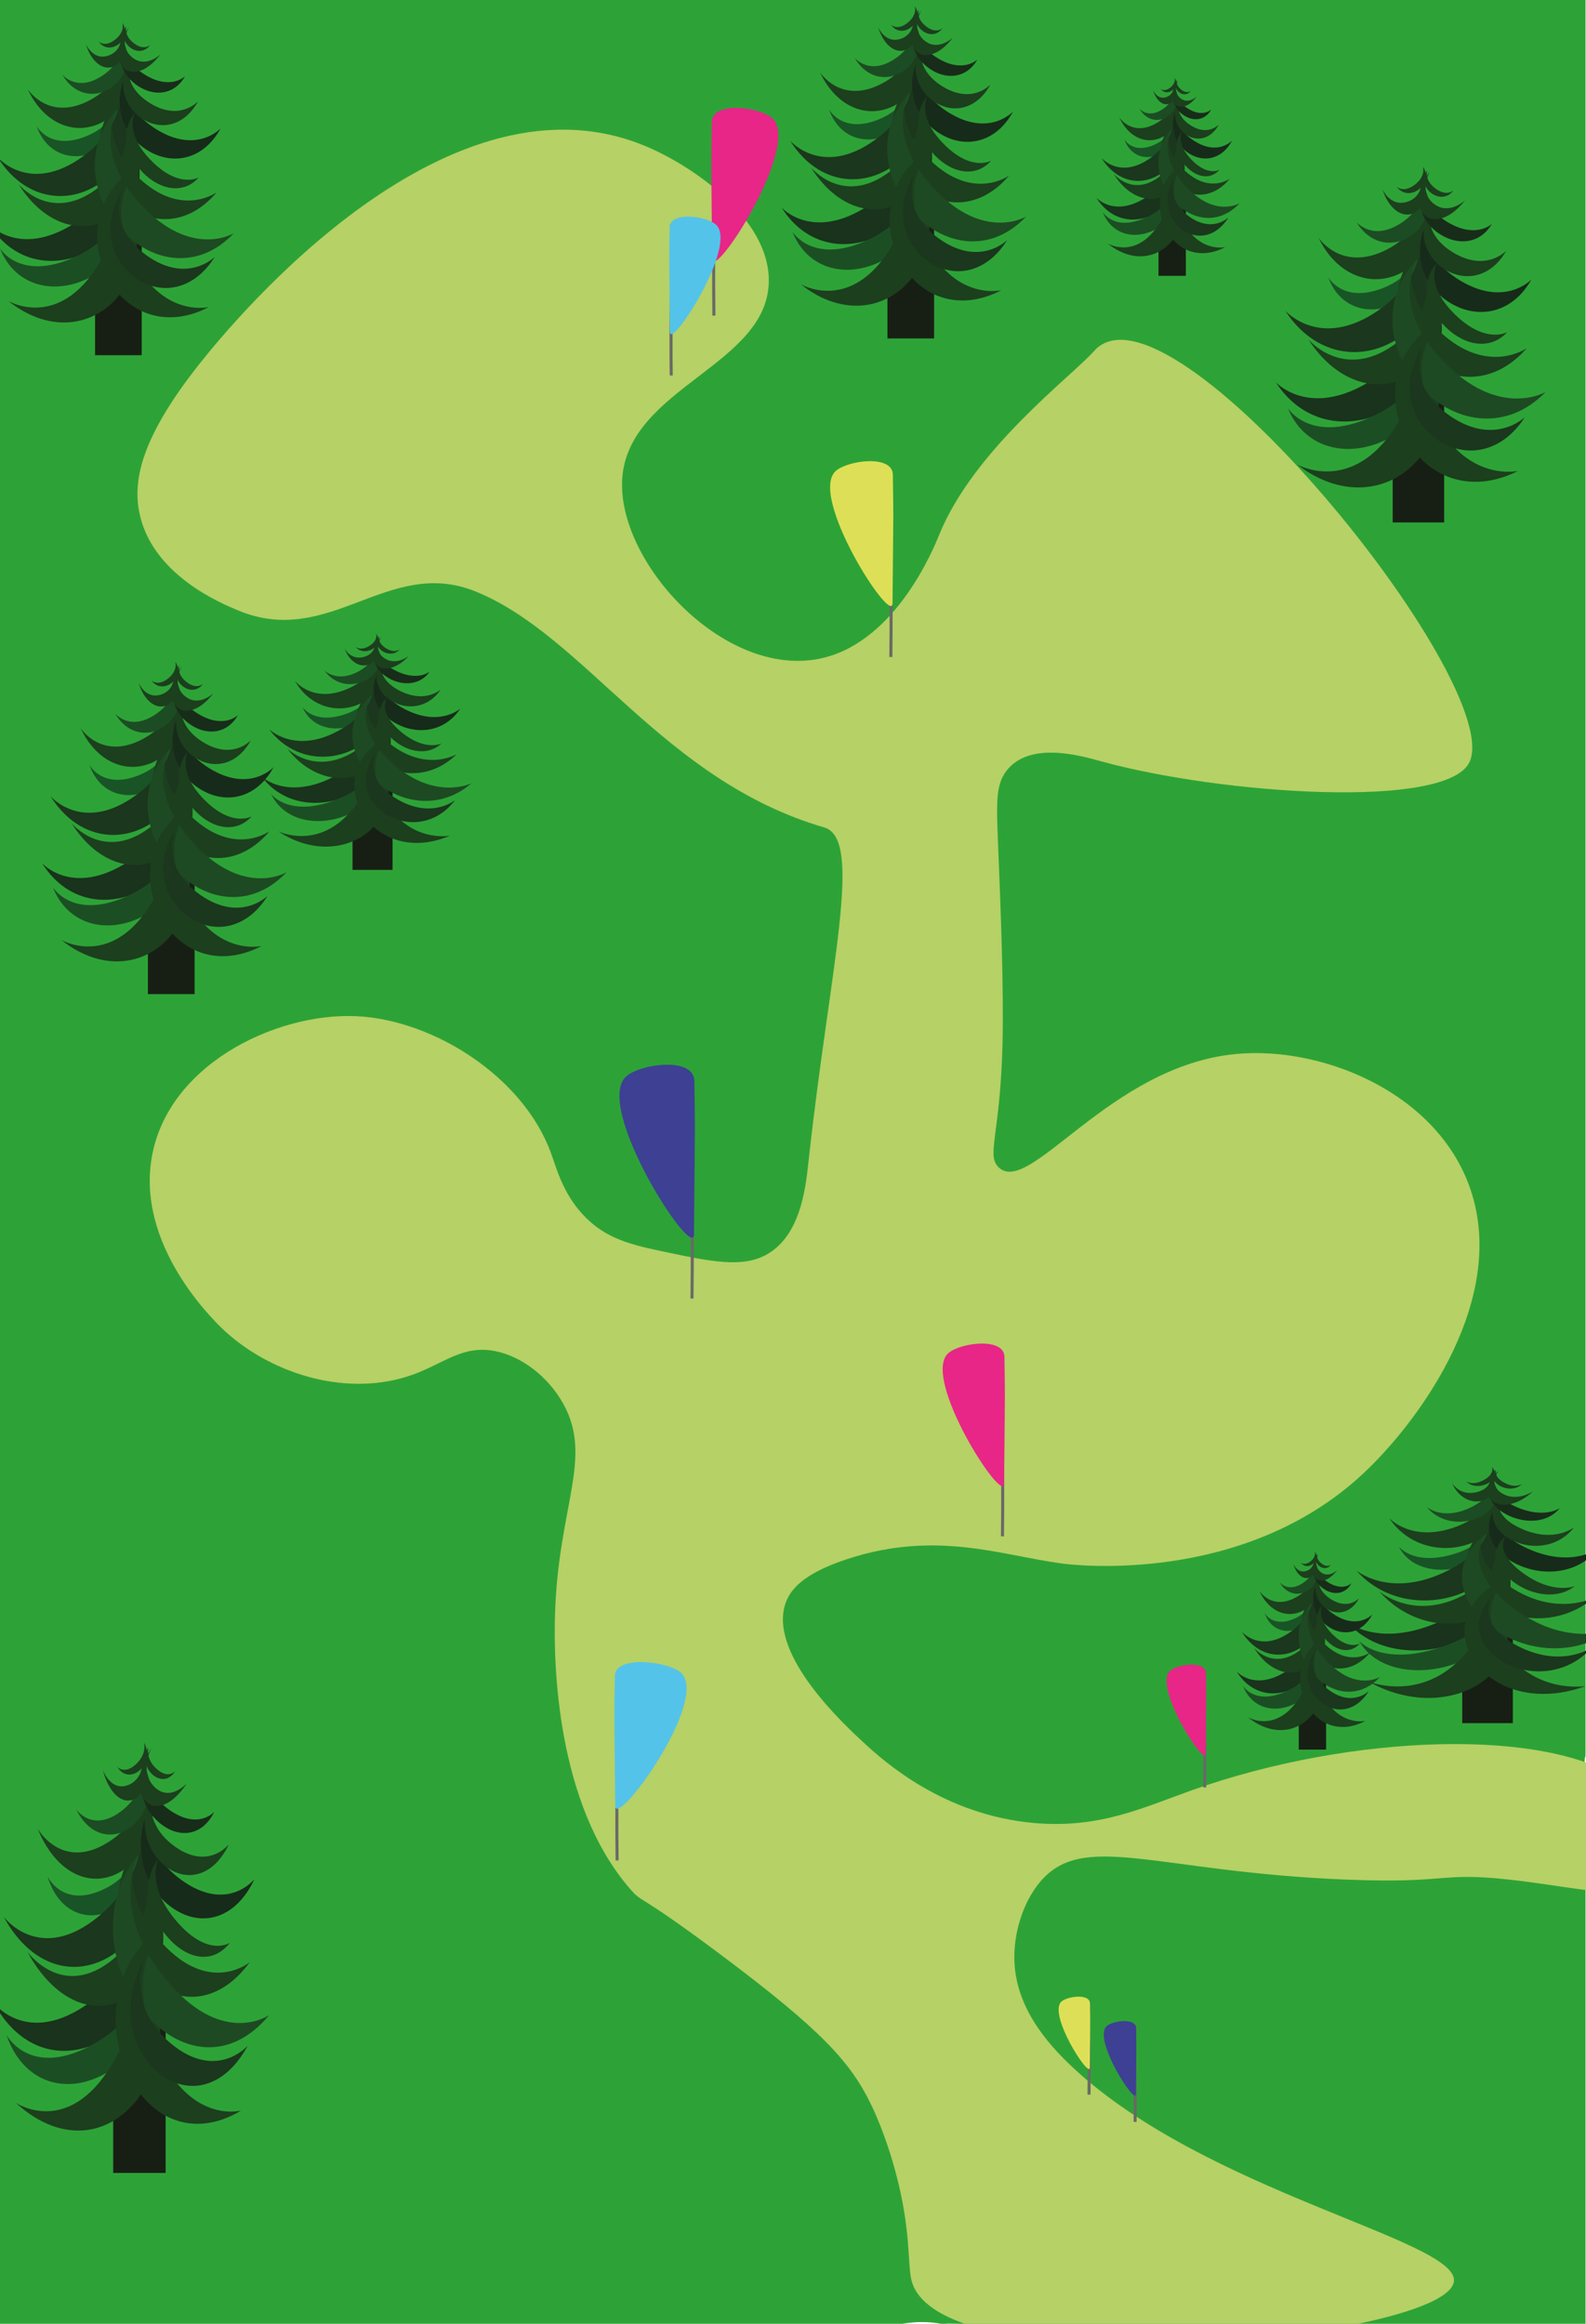 <?xml version="1.0" encoding="UTF-8"?><svg id="Layer_1" xmlns="http://www.w3.org/2000/svg" width="522.63" height="765.48" viewBox="0 0 522.63 765.48"><defs><style>.cls-1{fill:#e72687;}.cls-2{fill:#b6d165;}.cls-3{fill:#dde056;}.cls-4{fill:#172b1a;}.cls-5{fill:#171f14;}.cls-6{fill:#1c4c23;}.cls-7{fill:#1d4a22;}.cls-8{fill:#195427;}.cls-9{fill:#19331c;}.cls-10{fill:#182c1a;}.cls-11{fill:#3e4093;}.cls-12{fill:#1c4e24;}.cls-13{fill:#1c3f1e;}.cls-14{fill:#1b371d;}.cls-15{fill:#54c3e9;}.cls-16{fill:#2da337;}.cls-17{fill:#5b5758;stroke:#696966;stroke-miterlimit:10;}</style></defs><g id="Layer_1-2"><path class="cls-16" d="m522.5,0H-.25v765.48h297.67c4.24-.75,8.48-.76,12.63,0h1.71c.27-.04.55-.07.84-.06.99,0,1.99.04,2.97.06h206.91v-146.3c-.06-2.92-.12-5.84-.16-8.76-1-8-1.87-16.12-.15-23.64v-6.6c0-.68.12-1.27.31-1.81V0h.02Z"/><rect class="cls-5" x="31.32" y="76.49" width="15.38" height="40.52"/><path class="cls-8" d="m39.03,31s.86,9.41-10.95,14.01c-11.81,4.6-16.01-3.5-16.01-3.5,2.99,8.77,10.97,11.77,18.42,8.87s11.52-10.6,8.54-19.38Z"/><path class="cls-14" d="m39.01,23.31s5.53,15.9-11.9,28.38c-17.43,12.48-27.89.12-27.89.12,8.75,13.99,23.22,16.09,34.21,8.22,10.99-7.87,14.34-22.73,5.59-36.72Z"/><path class="cls-13" d="m40.2,12.7s3.09,12.96-10.52,20.26c-13.61,7.3-20.56-3.6-20.56-3.6,5.58,11.92,16.11,15.45,24.69,10.85s11.96-15.59,6.38-27.5h0Z"/><path class="cls-6" d="m39.79,11.86s2.31,7.57-6.14,13.12c-8.45,5.55-13.16-.45-13.16-.45,3.86,6.73,10.64,7.98,15.97,4.48,5.33-3.5,7.19-10.42,3.32-17.16h.01Z"/><path class="cls-9" d="m41.4,41.59s5.19,16.28-14.53,30.4c-19.72,14.12-30.48,1.84-30.48,1.84,8.81,14.08,24.5,15.39,36.94,6.49,12.44-8.9,16.9-24.64,8.09-38.72h-.01Z"/><path class="cls-13" d="m40.35,36.16s6.01,15.68-8.98,26.42c-15,10.74-25.25-1.91-25.25-1.91,8.81,14.08,22.04,17.15,31.5,10.38s11.55-20.81,2.74-34.89Z"/><path class="cls-12" d="m40.73,63.42s1.56,13.26-16.28,21.33c-17.84,8.07-24.45-2.91-24.45-2.91,4.78,12.08,17,15.31,28.26,10.23,11.24-5.09,17.25-16.56,12.48-28.65Z"/><path class="cls-13" d="m32.38,56.73s11.46,14.23-1.52,32.81-28.11,9.61-28.11,9.61c14.01,11.19,29.39,8.4,37.57-3.31s6.07-27.91-7.94-39.11Z"/><path class="cls-13" d="m71.4,63.35s-11.72,8.63-25.91-4.98c-14.18-13.61-6.47-26.09-6.47-26.09-9.43,11.23-7.84,25.23,1.1,33.81,8.94,8.58,21.85,8.49,31.28-2.74Z"/><path class="cls-7" d="m77.02,76.85s-13.96,8.52-30.65-9.53c-16.68-18.05-7.44-31.67-7.44-31.67-11.26,11.91-9.51,28.64,1.01,40.02s25.82,13.1,37.08,1.19h0Z"/><path class="cls-4" d="m72.75,42.23s-7.81,8.66-21.22.37c-13.42-8.29-9.41-19.29-9.41-19.29-5.57,10.31-2.01,20.97,6.44,26.19,8.46,5.23,18.61,3.04,24.18-7.27Z"/><path class="cls-13" d="m65.25,33.36s-5.94,6.72-15.82.62c-9.89-6.11-6.74-14.56-6.74-14.56-4.3,7.95-1.79,16.02,4.44,19.87s13.82,2.02,18.12-5.93Z"/><path class="cls-13" d="m65.52,58.44s-6.44,3.83-15.65-5.49-5.36-15.79-5.36-15.79c-4.94,5.57-3.18,13.85,2.62,19.73,5.8,5.87,13.45,7.12,18.38,1.55h.01Z"/><path class="cls-10" d="m60.98,25.1s-4.84,4.9-13.6-.73c-8.76-5.62-6.41-12.11-6.41-12.11-3.36,6-.87,12.62,4.66,16.17s11.99,2.67,15.36-3.33Z"/><path class="cls-13" d="m68.81,101.14s-15.83,3.78-25.34-17c-9.51-20.78,3.63-30.43,3.63-30.43-14.45,7.56-18.39,23.04-12.4,36.14,5.99,13.1,19.65,18.86,34.11,11.3h0Z"/><path class="cls-14" d="m70.74,84.65s-9,9.04-22.36-.46c-13.36-9.51-8.14-21.24-8.14-21.24-6.8,10.92-4.01,22.59,4.41,28.58s19.3,4.04,26.1-6.88Z"/><path class="cls-13" d="m52.91,17.88s-4.95,4.82-9.5.89c-4.56-3.92-.89-9.85-.89-9.85-4.24,5.62-4.47,11.11-1.6,13.59,2.87,2.47,7.76.99,11.98-4.63Z"/><path class="cls-13" d="m40.08,10.33s.86,6.18-4.33,7.97-7.51-3.88-7.51-3.88c1.81,5.98,5.61,8.73,8.88,7.61,3.27-1.13,4.76-5.7,2.95-11.69h0Z"/><path class="cls-13" d="m40.32,7.49s1.04,2.88-2.39,5.57-5.46.59-5.46.59c1.69,2.45,4.51,2.55,6.67.85s2.85-4.56,1.17-7.01Z"/><path class="cls-13" d="m41.65,8.61s-1.04,2.88,2.39,5.57c3.43,2.7,5.46.59,5.46.59-1.69,2.45-4.51,2.55-6.67.85s-2.85-4.56-1.17-7.01Z"/><rect class="cls-5" x="292.43" y="70.97" width="15.38" height="40.52"/><path class="cls-8" d="m300.14,25.48s.86,9.41-10.95,14.01-16.01-3.5-16.01-3.5c2.99,8.77,10.97,11.77,18.42,8.87s11.52-10.6,8.54-19.38Z"/><path class="cls-14" d="m300.12,17.79s5.53,15.9-11.9,28.38c-17.43,12.48-27.89.12-27.89.12,8.75,13.99,23.22,16.09,34.21,8.22,10.99-7.87,14.34-22.73,5.59-36.72Z"/><path class="cls-13" d="m301.31,7.17s3.09,12.96-10.52,20.26c-13.61,7.3-20.56-3.6-20.56-3.6,5.58,11.92,16.11,15.45,24.69,10.85,8.58-4.6,11.96-15.59,6.38-27.5h0Z"/><path class="cls-6" d="m300.9,6.34s2.31,7.57-6.14,13.12c-8.45,5.55-13.16-.45-13.16-.45,3.86,6.73,10.64,7.98,15.97,4.48s7.19-10.42,3.32-17.16h.01Z"/><path class="cls-9" d="m302.52,36.07s5.19,16.28-14.53,30.4c-19.72,14.12-30.48,1.84-30.48,1.84,8.81,14.08,24.5,15.39,36.94,6.49,12.44-8.9,16.9-24.64,8.09-38.72h-.01Z"/><path class="cls-13" d="m301.46,30.64s6.01,15.68-8.98,26.42c-15,10.74-25.25-1.91-25.25-1.91,8.81,14.08,22.04,17.15,31.5,10.38,9.46-6.77,11.55-20.81,2.74-34.89Z"/><path class="cls-12" d="m301.84,57.9s1.56,13.26-16.28,21.33c-17.84,8.07-24.45-2.91-24.45-2.91,4.78,12.08,17,15.31,28.26,10.23,11.24-5.09,17.25-16.56,12.48-28.65Z"/><path class="cls-13" d="m293.48,51.2s11.46,14.23-1.52,32.81c-12.98,18.58-28.11,9.61-28.11,9.61,14.01,11.19,29.39,8.4,37.57-3.31s6.07-27.91-7.94-39.11h0Z"/><path class="cls-13" d="m332.51,57.83s-11.72,8.63-25.91-4.98c-14.18-13.61-6.47-26.09-6.47-26.09-9.43,11.23-7.84,25.23,1.1,33.81,8.94,8.58,21.85,8.49,31.28-2.74Z"/><path class="cls-7" d="m338.13,71.33s-13.96,8.52-30.65-9.53c-16.68-18.05-7.44-31.67-7.44-31.67-11.26,11.91-9.51,28.64,1.01,40.02,10.52,11.38,25.82,13.1,37.08,1.19h0Z"/><path class="cls-4" d="m333.86,36.71s-7.81,8.66-21.22.37c-13.42-8.29-9.41-19.29-9.41-19.29-5.57,10.31-2.01,20.97,6.44,26.19,8.46,5.23,18.61,3.04,24.18-7.27h0Z"/><path class="cls-13" d="m326.37,27.83s-5.94,6.72-15.82.62c-9.89-6.11-6.74-14.56-6.74-14.56-4.3,7.95-1.79,16.02,4.44,19.87s13.82,2.02,18.12-5.93Z"/><path class="cls-13" d="m326.64,52.92s-6.44,3.83-15.65-5.49c-9.2-9.32-5.36-15.79-5.36-15.79-4.94,5.57-3.18,13.85,2.62,19.73s13.45,7.12,18.38,1.55h.01Z"/><path class="cls-10" d="m322.09,19.58s-4.84,4.9-13.6-.73c-8.76-5.62-6.41-12.11-6.41-12.11-3.36,6-.87,12.62,4.66,16.17s11.99,2.67,15.36-3.33Z"/><path class="cls-13" d="m329.92,95.61s-15.83,3.78-25.34-17c-9.51-20.78,3.63-30.43,3.63-30.43-14.45,7.56-18.39,23.04-12.4,36.14,5.99,13.1,19.65,18.86,34.11,11.3h0Z"/><path class="cls-14" d="m331.86,79.12s-9,9.04-22.36-.46c-13.36-9.51-8.14-21.24-8.14-21.24-6.8,10.92-4.01,22.59,4.41,28.58,8.42,5.99,19.3,4.04,26.1-6.88h0Z"/><path class="cls-13" d="m314.01,12.36s-4.95,4.82-9.5.89c-4.56-3.92-.89-9.85-.89-9.85-4.24,5.62-4.47,11.11-1.6,13.59,2.87,2.47,7.76.99,11.98-4.63Z"/><path class="cls-13" d="m301.19,4.8s.86,6.18-4.33,7.97-7.51-3.88-7.51-3.88c1.81,5.98,5.61,8.73,8.88,7.61,3.27-1.13,4.76-5.7,2.95-11.69h0Z"/><path class="cls-13" d="m301.43,1.97s1.04,2.88-2.39,5.57c-3.43,2.7-5.46.59-5.46.59,1.69,2.45,4.51,2.55,6.67.85s2.85-4.56,1.17-7.01Z"/><path class="cls-13" d="m302.75,3.09s-1.04,2.88,2.39,5.57c3.43,2.7,5.46.59,5.46.59-1.69,2.45-4.51,2.55-6.67.85s-2.85-4.56-1.17-7.01Z"/><rect class="cls-5" x="48.74" y="286.95" width="15.38" height="40.52"/><path class="cls-8" d="m56.45,241.46s.86,9.41-10.95,14.01c-11.81,4.6-16.01-3.5-16.01-3.5,2.99,8.77,10.97,11.77,18.42,8.87s11.52-10.6,8.54-19.38h0Z"/><path class="cls-14" d="m56.43,233.77s5.53,15.9-11.9,28.38c-17.43,12.48-27.89.12-27.89.12,8.75,13.99,23.22,16.09,34.21,8.22s14.34-22.73,5.59-36.72h0Z"/><path class="cls-13" d="m57.62,223.16s3.09,12.96-10.52,20.26c-13.61,7.3-20.56-3.6-20.56-3.6,5.58,11.92,16.11,15.45,24.69,10.85,8.58-4.6,11.96-15.59,6.38-27.5h0Z"/><path class="cls-6" d="m57.21,222.32s2.31,7.57-6.14,13.12c-8.45,5.55-13.16-.45-13.16-.45,3.86,6.73,10.64,7.98,15.97,4.48s7.19-10.42,3.32-17.16h.01Z"/><path class="cls-9" d="m58.83,252.05s5.19,16.28-14.53,30.4c-19.72,14.12-30.48,1.84-30.48,1.84,8.81,14.08,24.5,15.39,36.94,6.49s16.9-24.64,8.09-38.72h-.01Z"/><path class="cls-13" d="m57.78,246.62s6.01,15.68-8.98,26.42c-15,10.74-25.25-1.91-25.25-1.91,8.81,14.08,22.04,17.15,31.5,10.38,9.46-6.77,11.55-20.81,2.74-34.89h0Z"/><path class="cls-12" d="m58.16,273.88s1.56,13.26-16.28,21.33c-17.84,8.07-24.45-2.91-24.45-2.91,4.78,12.08,17,15.31,28.26,10.23,11.24-5.09,17.25-16.56,12.48-28.65Z"/><path class="cls-13" d="m49.81,267.19s11.46,14.23-1.52,32.81c-12.98,18.58-28.11,9.61-28.11,9.61,14.01,11.19,29.39,8.4,37.57-3.31s6.07-27.91-7.94-39.11Z"/><path class="cls-13" d="m88.82,273.81s-11.72,8.63-25.91-4.98c-14.18-13.61-6.47-26.09-6.47-26.09-9.43,11.23-7.84,25.23,1.1,33.81s21.85,8.49,31.28-2.74Z"/><path class="cls-7" d="m94.44,287.31s-13.96,8.52-30.65-9.53c-16.68-18.05-7.44-31.67-7.44-31.67-11.26,11.91-9.51,28.64,1.01,40.02,10.52,11.38,25.82,13.1,37.08,1.19h0Z"/><path class="cls-4" d="m90.18,252.69s-7.81,8.66-21.22.37c-13.42-8.29-9.41-19.29-9.41-19.29-5.57,10.31-2.01,20.97,6.44,26.19,8.46,5.23,18.61,3.04,24.18-7.27h0Z"/><path class="cls-13" d="m82.68,243.82s-5.94,6.72-15.82.62c-9.89-6.11-6.74-14.56-6.74-14.56-4.3,7.95-1.79,16.02,4.44,19.87s13.82,2.02,18.12-5.93Z"/><path class="cls-13" d="m82.95,268.9s-6.44,3.83-15.65-5.49c-9.2-9.32-5.36-15.79-5.36-15.79-4.94,5.57-3.18,13.85,2.62,19.73s13.45,7.12,18.38,1.55h.01Z"/><path class="cls-10" d="m78.4,235.56s-4.84,4.9-13.6-.73c-8.76-5.62-6.41-12.11-6.41-12.11-3.36,6-.87,12.62,4.66,16.17s11.99,2.67,15.36-3.33Z"/><path class="cls-13" d="m86.23,311.6s-15.83,3.78-25.34-17c-9.51-20.78,3.63-30.43,3.63-30.43-14.45,7.56-18.39,23.04-12.4,36.14,5.99,13.1,19.65,18.86,34.11,11.3h0Z"/><path class="cls-14" d="m88.17,295.11s-9,9.04-22.36-.46c-13.36-9.51-8.14-21.24-8.14-21.24-6.8,10.92-4.01,22.59,4.41,28.58s19.3,4.04,26.1-6.88Z"/><path class="cls-13" d="m70.33,228.34s-4.95,4.82-9.5.89c-4.56-3.92-.89-9.85-.89-9.85-4.24,5.62-4.47,11.11-1.6,13.59,2.87,2.47,7.76.99,11.98-4.63h0Z"/><path class="cls-13" d="m57.5,220.79s.86,6.18-4.33,7.97-7.51-3.88-7.51-3.88c1.81,5.98,5.61,8.73,8.88,7.61,3.27-1.13,4.76-5.7,2.95-11.69h0Z"/><path class="cls-13" d="m57.75,217.95s1.04,2.88-2.39,5.57c-3.43,2.7-5.46.59-5.46.59,1.69,2.45,4.51,2.55,6.67.85s2.85-4.56,1.17-7.01h0Z"/><path class="cls-13" d="m59.06,219.07s-1.04,2.88,2.39,5.57c3.43,2.7,5.46.59,5.46.59-1.69,2.45-4.51,2.55-6.67.85s-2.85-4.56-1.17-7.01h0Z"/><rect class="cls-5" x="37.3" y="663.33" width="17.28" height="52.46"/><path class="cls-8" d="m45.96,604.44s.96,12.18-12.31,18.14c-13.27,5.96-18-4.54-18-4.54,3.36,11.36,12.34,15.24,20.71,11.49,8.37-3.75,12.96-13.73,9.6-25.09Z"/><path class="cls-14" d="m45.94,594.48s6.21,20.58-13.38,36.75c-19.59,16.16-31.36.15-31.36.15,9.84,18.11,26.1,20.83,38.45,10.64s16.13-29.43,6.28-47.54h0Z"/><path class="cls-13" d="m47.29,580.73s3.47,16.78-11.82,26.23c-15.3,9.45-23.1-4.66-23.1-4.66,6.27,15.43,18.11,20,27.74,14.05,9.65-5.96,13.45-20.18,7.18-35.61h0Z"/><path class="cls-6" d="m46.82,579.65s2.6,9.8-6.91,16.99-14.79-.58-14.79-.58c4.35,8.71,11.96,10.33,17.96,5.8,5.99-4.53,8.08-13.5,3.73-22.21h0Z"/><path class="cls-9" d="m48.64,618.15s5.83,21.07-16.34,39.36c-22.16,18.28-34.27,2.38-34.27,2.38,9.91,18.23,27.54,19.93,41.51,8.4,13.97-11.53,18.99-31.91,9.08-50.14h.01Z"/><path class="cls-13" d="m47.46,611.11s6.76,20.31-10.1,34.21c-16.85,13.9-28.39-2.47-28.39-2.47,9.91,18.23,24.77,22.21,35.4,13.44,10.63-8.76,12.98-26.95,3.08-45.18h0Z"/><path class="cls-12" d="m47.88,646.41s1.76,17.17-18.3,27.61c-20.05,10.45-27.48-3.76-27.48-3.76,5.37,15.64,19.11,19.83,31.76,13.24,12.64-6.59,19.39-21.45,14.02-37.09h0Z"/><path class="cls-13" d="m38.49,637.74s12.88,18.42-1.71,42.48c-14.59,24.06-31.6,12.44-31.6,12.44,15.75,14.49,33.02,10.88,42.23-4.28,9.2-15.16,6.83-36.14-8.91-50.64h-.01Z"/><path class="cls-13" d="m82.35,646.32s-13.18,11.17-29.12-6.45c-15.94-17.62-7.28-33.78-7.28-33.78-10.59,14.54-8.81,32.67,1.23,43.78,10.05,11.11,24.56,11,35.15-3.55h.01Z"/><path class="cls-7" d="m88.67,663.8s-15.7,11.03-34.45-12.34c-18.75-23.37-8.36-41.01-8.36-41.01-12.67,15.42-10.69,37.08,1.13,51.82,11.82,14.73,29.02,16.96,41.68,1.54h0Z"/><path class="cls-4" d="m83.87,618.98s-8.77,11.21-23.86.47c-15.08-10.73-10.57-24.97-10.57-24.97-6.26,13.35-2.26,27.15,7.25,33.91,9.51,6.77,20.92,3.94,27.17-9.41h.01Z"/><path class="cls-13" d="m75.44,607.49s-6.67,8.71-17.79.8c-11.11-7.91-7.58-18.85-7.58-18.85-4.83,10.29-2.01,20.74,4.99,25.72s15.54,2.62,20.37-7.67h.01Z"/><path class="cls-13" d="m75.75,639.96s-7.25,4.96-17.59-7.11c-10.34-12.07-6.02-20.44-6.02-20.44-5.54,7.21-3.57,17.93,2.95,25.54,6.51,7.61,15.12,9.22,20.66,2h0Z"/><path class="cls-10" d="m70.64,596.8s-5.43,6.34-15.29-.94-7.21-15.68-7.21-15.68c-3.78,7.77-.98,16.34,5.23,20.93s13.48,3.46,17.26-4.31Z"/><path class="cls-13" d="m79.45,695.24s-17.8,4.89-28.49-22.01c-10.69-26.9,4.09-39.41,4.09-39.41-16.24,9.79-20.67,29.83-13.93,46.79,6.74,16.96,22.09,24.43,38.33,14.63Z"/><path class="cls-14" d="m81.61,673.89s-10.12,11.71-25.13-.6-9.14-27.5-9.14-27.5c-7.64,14.14-4.52,29.25,4.95,37.01s21.69,5.23,29.33-8.91h0Z"/><path class="cls-13" d="m61.56,587.45s-5.56,6.24-10.68,1.16-1-12.76-1-12.76c-4.76,7.27-5.02,14.39-1.8,17.59s8.72,1.28,13.48-5.99Z"/><path class="cls-13" d="m47.15,577.67s.97,8-4.86,10.32c-5.82,2.32-8.44-5.03-8.44-5.03,2.03,7.75,6.31,11.31,9.98,9.85,3.67-1.46,5.35-7.39,3.31-15.13h.01Z"/><path class="cls-13" d="m47.43,573.99s1.17,3.72-2.69,7.22c-3.86,3.49-6.13.76-6.13.76,1.89,3.17,5.07,3.31,7.5,1.11,2.44-2.2,3.21-5.91,1.31-9.08h.01Z"/><path class="cls-13" d="m48.9,575.45s-1.17,3.72,2.69,7.22c3.86,3.49,6.13.76,6.13.76-1.89,3.17-5.07,3.31-7.5,1.11-2.44-2.2-3.21-5.91-1.31-9.08h-.01Z"/><rect class="cls-5" x="458.93" y="128.73" width="16.96" height="43.37"/><path class="cls-8" d="m467.43,80.04s.95,10.07-12.07,14.99-17.67-3.75-17.67-3.75c3.29,9.39,12.11,12.6,20.32,9.5s12.72-11.35,9.43-20.74Z"/><path class="cls-14" d="m467.41,71.81s6.1,17.02-13.13,30.38c-19.23,13.36-30.77.13-30.77.13,9.66,14.97,25.62,17.22,37.74,8.8,12.13-8.42,15.83-24.33,6.17-39.3h-.01Z"/><path class="cls-13" d="m468.74,60.45s3.41,13.87-11.6,21.68c-15.02,7.81-22.67-3.85-22.67-3.85,6.16,12.76,17.77,16.53,27.23,11.61s13.2-16.69,7.05-29.44Z"/><path class="cls-6" d="m468.28,59.55s2.55,8.1-6.78,14.05c-9.32,5.94-14.51-.48-14.51-.48,4.27,7.2,11.74,8.54,17.63,4.79s7.93-11.16,3.67-18.36h-.01Z"/><path class="cls-9" d="m470.06,91.38s5.72,17.42-16.03,32.54c-21.75,15.11-33.64,1.97-33.64,1.97,9.73,15.07,27.03,16.47,40.74,6.94,13.71-9.53,18.64-26.38,8.92-41.45Z"/><path class="cls-13" d="m468.9,85.56s6.63,16.79-9.91,28.28c-16.54,11.49-27.85-2.04-27.85-2.04,9.73,15.07,24.32,18.36,34.75,11.11,10.43-7.25,12.75-22.28,3.02-37.35h-.01Z"/><path class="cls-12" d="m469.32,114.74s1.72,14.19-17.96,22.83c-19.68,8.64-26.97-3.11-26.97-3.11,5.27,12.93,18.76,16.39,31.17,10.95s19.03-17.73,13.76-30.66h0Z"/><path class="cls-13" d="m460.1,107.57s12.65,15.23-1.68,35.12c-14.32,19.89-31.02,10.29-31.02,10.29,15.46,11.98,32.41,9,41.44-3.54,9.02-12.54,6.7-29.88-8.75-41.86h0Z"/><path class="cls-13" d="m503.14,114.67s-12.93,9.24-28.58-5.33-7.14-27.93-7.14-27.93c-10.4,12.02-8.64,27.01,1.21,36.19,9.87,9.18,24.1,9.09,34.5-2.93Z"/><path class="cls-7" d="m509.35,129.12s-15.41,9.12-33.82-10.2c-18.41-19.32-8.21-33.9-8.21-33.9-12.43,12.75-10.49,30.66,1.11,42.84,11.6,12.18,28.48,14.02,40.9,1.27h.01Z"/><path class="cls-4" d="m504.64,92.06s-8.61,9.26-23.42.39c-14.8-8.87-10.37-20.65-10.37-20.65-6.14,11.04-2.22,22.44,7.12,28.04,9.32,5.59,20.53,3.25,26.67-7.78h0Z"/><path class="cls-13" d="m496.37,82.56s-6.55,7.2-17.46.66c-10.9-6.54-7.44-15.58-7.44-15.58-4.74,8.51-1.98,17.14,4.9,21.26s15.25,2.16,19.98-6.34h.01Z"/><path class="cls-13" d="m496.67,109.41s-7.12,4.1-17.26-5.87c-10.15-9.97-5.91-16.9-5.91-16.9-5.44,5.96-3.5,14.83,2.89,21.11,6.39,6.29,14.84,7.62,20.28,1.66h.01Z"/><path class="cls-10" d="m491.65,73.72s-5.33,5.24-15.01-.78c-9.67-6.02-7.08-12.97-7.08-12.97-3.71,6.42-.96,13.51,5.14,17.3s13.23,2.86,16.94-3.56h0Z"/><path class="cls-13" d="m500.29,155.11s-17.47,4.04-27.95-18.2c-10.49-22.24,4-32.58,4-32.58-15.94,8.1-20.29,24.66-13.67,38.68s21.68,20.19,37.62,12.1h0Z"/><path class="cls-14" d="m502.42,137.46s-9.93,9.68-24.66-.49c-14.73-10.17-8.97-22.73-8.97-22.73-7.5,11.69-4.44,24.18,4.86,30.6,9.29,6.41,21.29,4.32,28.79-7.37h-.01Z"/><path class="cls-13" d="m482.75,66s-5.46,5.16-10.48.96c-5.02-4.2-.98-10.55-.98-10.55-4.67,6.01-4.93,11.9-1.76,14.55,3.16,2.65,8.55,1.06,13.23-4.96h-.01Z"/><path class="cls-13" d="m468.6,57.91s.95,6.61-4.77,8.53-8.28-4.16-8.28-4.16c1.99,6.4,6.19,9.35,9.8,8.14s5.25-6.11,3.25-12.51Z"/><path class="cls-13" d="m468.87,54.87s1.15,3.08-2.64,5.97c-3.79,2.89-6.02.63-6.02.63,1.86,2.62,4.97,2.73,7.37.91s3.15-4.88,1.29-7.51Z"/><path class="cls-13" d="m470.32,56.08s-1.15,3.08,2.64,5.97,6.02.63,6.02.63c-1.86,2.62-4.97,2.73-7.37.91s-3.15-4.88-1.29-7.51Z"/><rect class="cls-5" x="381.76" y="66.69" width="9.01" height="24.17"/><path class="cls-8" d="m386.29,39.56s.5,5.61-6.42,8.35-9.38-2.09-9.38-2.09c1.76,5.23,6.43,7.02,10.8,5.29s6.76-6.32,5.01-11.56h0Z"/><path class="cls-14" d="m386.28,34.97s3.24,9.48-6.98,16.93c-10.22,7.45-16.36.07-16.36.07,5.13,8.34,13.61,9.6,20.05,4.9,6.44-4.69,8.41-13.56,3.28-21.9Z"/><path class="cls-13" d="m386.98,28.64s1.82,7.73-6.16,12.08c-7.98,4.35-12.05-2.15-12.05-2.15,3.27,7.11,9.45,9.21,14.47,6.47,5.03-2.74,7.02-9.3,3.74-16.4Z"/><path class="cls-6" d="m386.73,28.14s1.36,4.52-3.6,7.83-7.71-.27-7.71-.27c2.27,4.01,6.24,4.76,9.36,2.67s4.22-6.22,1.95-10.23Z"/><path class="cls-9" d="m387.68,45.87s3.04,9.71-8.52,18.13c-11.56,8.42-17.88,1.1-17.88,1.1,5.17,8.4,14.36,9.18,21.66,3.87s9.91-14.7,4.74-23.09h0Z"/><path class="cls-13" d="m387.06,42.63s3.52,9.35-5.27,15.76c-8.79,6.4-14.81-1.14-14.81-1.14,5.17,8.4,12.93,10.23,18.47,6.19s6.78-12.41,1.61-20.81Z"/><path class="cls-12" d="m387.28,58.89s.91,7.91-9.55,12.72-14.33-1.73-14.33-1.73c2.8,7.21,9.97,9.13,16.56,6.1s10.12-9.88,7.32-17.09Z"/><path class="cls-13" d="m382.38,54.9s6.72,8.49-.89,19.57c-7.61,11.08-16.48,5.73-16.48,5.73,8.21,6.68,17.22,5.01,22.02-1.97,4.8-6.98,3.56-16.65-4.65-23.32h0Z"/><path class="cls-13" d="m405.27,58.85s-6.88,5.15-15.19-2.97c-8.31-8.12-3.79-15.56-3.79-15.56-5.53,6.7-4.6,15.05.64,20.17,5.24,5.12,12.81,5.07,18.34-1.63h0Z"/><path class="cls-7" d="m408.56,66.9s-8.19,5.08-17.97-5.68c-9.79-10.77-4.37-18.89-4.37-18.89-6.6,7.11-5.57,17.08.59,23.87,6.16,6.79,15.14,7.81,21.74.71h0Z"/><path class="cls-4" d="m406.06,46.25s-4.58,5.16-12.45.22-5.51-11.5-5.51-11.5c-3.26,6.15-1.17,12.51,3.78,15.62s10.91,1.81,14.17-4.34Z"/><path class="cls-13" d="m401.67,40.96s-3.48,4.01-9.27.37-3.95-8.68-3.95-8.68c-2.52,4.74-1.04,9.55,2.6,11.85s8.11,1.21,10.62-3.54h.01Z"/><path class="cls-13" d="m401.83,55.92s-3.78,2.28-9.17-3.27c-5.39-5.56-3.14-9.41-3.14-9.41-2.89,3.32-1.87,8.26,1.54,11.77s7.89,4.25,10.78.92h0Z"/><path class="cls-10" d="m399.16,36.04s-2.83,2.92-7.97-.43-3.76-7.22-3.76-7.22c-1.98,3.58-.51,7.53,2.73,9.64s7.03,1.6,9-1.98h0Z"/><path class="cls-13" d="m403.75,81.39s-9.28,2.25-14.86-10.14c-5.57-12.39,2.13-18.15,2.13-18.15-8.47,4.51-10.78,13.74-7.27,21.55,3.51,7.81,11.52,11.25,19.99,6.74h0Z"/><path class="cls-14" d="m404.88,71.55s-5.28,5.39-13.11-.28c-7.83-5.67-4.77-12.67-4.77-12.67-3.98,6.51-2.36,13.47,2.58,17.05,4.94,3.57,11.31,2.41,15.3-4.11h0Z"/><path class="cls-13" d="m394.42,31.73s-2.9,2.87-5.57.53c-2.67-2.34-.52-5.88-.52-5.88-2.48,3.35-2.62,6.63-.93,8.1s4.55.59,7.03-2.76h0Z"/><path class="cls-13" d="m386.9,27.23s.5,3.69-2.53,4.75c-3.03,1.06-4.41-2.32-4.41-2.32,1.05,3.57,3.29,5.21,5.21,4.54s2.79-3.4,1.73-6.97Z"/><path class="cls-13" d="m387.05,25.53s.61,1.72-1.41,3.32c-2.02,1.61-3.2.35-3.2.35.98,1.46,2.64,1.52,3.91.51s1.68-2.72.69-4.18Z"/><path class="cls-13" d="m387.82,26.2s-.61,1.72,1.41,3.32,3.2.35,3.2.35c-.98,1.46-2.64,1.52-3.91.51s-1.68-2.72-.69-4.18Z"/><rect class="cls-5" x="116.17" y="257.75" width="13.18" height="28.8"/><path class="cls-8" d="m122.79,225.42s.74,6.69-9.38,9.96c-10.12,3.27-13.72-2.49-13.72-2.49,2.56,6.24,9.41,8.37,15.79,6.31,6.38-2.06,9.88-7.54,7.32-13.77h0Z"/><path class="cls-14" d="m122.77,219.95s4.74,11.3-10.21,20.17-23.91.08-23.91.08c7.51,9.94,19.9,11.44,29.32,5.84,9.43-5.59,12.3-16.16,4.8-26.1h0Z"/><path class="cls-13" d="m123.79,212.41s2.65,9.21-9.01,14.4c-11.66,5.19-17.62-2.56-17.62-2.56,4.79,8.47,13.8,10.98,21.16,7.71,7.36-3.27,10.26-11.08,5.47-19.55Z"/><path class="cls-6" d="m123.44,211.82s1.98,5.38-5.27,9.33-11.27-.32-11.27-.32c3.31,4.78,9.12,5.67,13.69,3.18s6.16-7.41,2.85-12.19h0Z"/><path class="cls-9" d="m124.83,232.95s4.45,11.57-12.46,21.6c-16.9,10.04-26.13,1.31-26.13,1.31,7.56,10.01,21,10.94,31.66,4.61s14.48-17.51,6.93-27.52Z"/><path class="cls-13" d="m123.92,229.08s5.16,11.15-7.7,18.78-21.64-1.36-21.64-1.36c7.56,10.01,18.89,12.19,27,7.38,8.1-4.81,9.9-14.79,2.35-24.8h-.01Z"/><path class="cls-12" d="m124.24,248.46s1.33,9.42-13.95,15.16-20.95-2.07-20.95-2.07c4.1,8.59,14.57,10.88,24.21,7.27,9.64-3.62,14.79-11.77,10.69-20.36h0Z"/><path class="cls-13" d="m117.09,243.7s9.83,10.11-1.3,23.32c-11.12,13.21-24.09,6.83-24.09,6.83,12,7.96,25.18,5.97,32.2-2.35,7.02-8.33,5.21-19.84-6.81-27.8h0Z"/><path class="cls-13" d="m150.53,248.41s-10.05,6.13-22.2-3.54c-12.16-9.67-5.55-18.54-5.55-18.54-8.08,7.98-6.72,17.93.94,24.03,7.66,6.1,18.73,6.04,26.8-1.95h.01Z"/><path class="cls-7" d="m155.35,258.01s-11.97,6.05-26.27-6.77c-14.3-12.83-6.37-22.51-6.37-22.51-9.66,8.47-8.15,20.36.86,28.44,9.01,8.09,22.12,9.31,31.78.84Z"/><path class="cls-4" d="m151.69,233.4s-6.69,6.15-18.19.26c-11.5-5.89-8.06-13.71-8.06-13.71-4.77,7.33-1.72,14.9,5.53,18.62,7.25,3.72,15.95,2.16,20.72-5.17h0Z"/><path class="cls-13" d="m145.26,227.09s-5.09,4.78-13.56.44-5.77-10.35-5.77-10.35c-3.68,5.65-1.54,11.38,3.8,14.12s11.85,1.44,15.53-4.21h0Z"/><path class="cls-13" d="m145.5,244.92s-5.53,2.72-13.41-3.9c-7.89-6.62-4.59-11.22-4.59-11.22-4.23,3.96-2.72,9.85,2.25,14.02,4.97,4.18,11.52,5.06,15.76,1.1h-.01Z"/><path class="cls-10" d="m141.6,221.23s-4.15,3.48-11.65-.52c-7.52-4-5.5-8.61-5.5-8.61-2.88,4.26-.74,8.97,3.99,11.49s10.28,1.9,13.16-2.36Z"/><path class="cls-13" d="m148.31,275.27s-13.57,2.68-21.72-12.08c-8.15-14.77,3.11-21.63,3.11-21.63-12.39,5.38-15.76,16.37-10.62,25.68,5.14,9.31,16.84,13.41,29.23,8.03Z"/><path class="cls-14" d="m149.97,263.55s-7.71,6.43-19.16-.33c-11.45-6.76-6.98-15.09-6.98-15.09-5.82,7.76-3.44,16.06,3.77,20.32,7.22,4.26,16.54,2.87,22.36-4.89h0Z"/><path class="cls-13" d="m134.68,216.09s-4.24,3.42-8.14.64c-3.9-2.79-.76-7-.76-7-3.62,3.99-3.82,7.9-1.37,9.66s6.64.7,10.28-3.29h-.01Z"/><path class="cls-13" d="m123.68,210.72s.74,4.39-3.7,5.66-6.43-2.76-6.43-2.76c1.55,4.25,4.81,6.21,7.61,5.41s4.08-4.05,2.53-8.31h0Z"/><path class="cls-13" d="m123.9,208.71s.89,2.04-2.05,3.96c-2.95,1.92-4.68.42-4.68.42,1.45,1.74,3.86,1.82,5.72.61s2.45-3.24,1-4.99Z"/><path class="cls-13" d="m125.03,209.51s-.89,2.04,2.05,3.96,4.68.42,4.68.42c-1.45,1.74-3.86,1.82-5.72.61s-2.45-3.24-1-4.99Z"/><rect class="cls-5" x="481.84" y="536.39" width="16.68" height="31.23"/><path class="cls-8" d="m490.19,501.33s.93,7.25-11.87,10.8c-12.81,3.55-17.36-2.7-17.36-2.7,3.24,6.76,11.9,9.08,19.97,6.84s12.51-8.17,9.26-14.94h0Z"/><path class="cls-14" d="m490.17,495.4s6,12.25-12.92,21.88c-18.91,9.62-30.26.09-30.26.09,9.5,10.78,25.18,12.4,37.11,6.34,11.92-6.07,15.56-17.52,6.06-28.3h.01Z"/><path class="cls-13" d="m491.47,487.22s3.35,9.99-11.41,15.61-22.29-2.77-22.29-2.77c6.06,9.19,17.48,11.91,26.78,8.36,9.3-3.55,12.98-12.02,6.93-21.2h0Z"/><path class="cls-6" d="m491.02,486.58s2.5,5.84-6.66,10.12c-9.17,4.28-14.26-.34-14.26-.34,4.2,5.19,11.54,6.15,17.32,3.45,5.78-2.7,7.8-8.04,3.6-13.22h0Z"/><path class="cls-9" d="m492.78,509.49s5.63,12.55-15.77,23.43c-21.39,10.88-33.07,1.42-33.07,1.42,9.56,10.85,26.58,11.86,40.06,5s18.33-19,8.77-29.85h.01Z"/><path class="cls-13" d="m491.63,505.3s6.52,12.09-9.75,20.37c-16.27,8.28-27.39-1.47-27.39-1.47,9.56,10.85,23.91,13.22,34.17,8s12.53-16.04,2.97-26.9h0Z"/><path class="cls-12" d="m492.04,526.32s1.7,10.22-17.66,16.44c-19.35,6.22-26.52-2.24-26.52-2.24,5.18,9.31,18.45,11.8,30.64,7.88s18.71-12.77,13.53-22.08Z"/><path class="cls-13" d="m482.98,521.16s12.43,10.97-1.65,25.29c-14.08,14.32-30.49,7.41-30.49,7.41,15.2,8.63,31.87,6.48,40.74-2.55,8.87-9.03,6.58-21.52-8.6-30.15h0Z"/><path class="cls-13" d="m525.31,526.27s-12.72,6.65-28.09-3.84c-15.38-10.49-7.02-20.11-7.02-20.11-10.22,8.66-8.5,19.45,1.19,26.06s23.7,6.55,33.92-2.11Z"/><path class="cls-7" d="m531.4,536.67s-15.15,6.57-33.24-7.35c-18.1-13.91-8.07-24.42-8.07-24.42-12.22,9.18-10.31,22.08,1.09,30.85,11.41,8.77,28,10.1,40.22.92Z"/><path class="cls-4" d="m526.77,509.99s-8.47,6.67-23.02.28c-14.55-6.39-10.2-14.87-10.2-14.87-6.04,7.95-2.18,16.16,7,20.19,9.17,4.03,20.19,2.34,26.23-5.6h-.01Z"/><path class="cls-13" d="m518.64,503.15s-6.44,5.18-17.16.48-7.31-11.22-7.31-11.22c-4.66,6.13-1.94,12.35,4.82,15.31,6.76,2.97,15,1.56,19.65-4.57Z"/><path class="cls-13" d="m518.93,522.48s-7,2.95-16.97-4.23c-9.98-7.18-5.81-12.17-5.81-12.17-5.35,4.29-3.44,10.68,2.84,15.21,6.29,4.53,14.58,5.49,19.93,1.19h.01Z"/><path class="cls-10" d="m514,496.78s-5.24,3.78-14.75-.56c-9.51-4.34-6.96-9.34-6.96-9.34-3.65,4.63-.94,9.73,5.05,12.46s13.01,2.06,16.65-2.56h.01Z"/><path class="cls-13" d="m522.5,555.39s-17.17,2.91-27.48-13.11c-10.32-16.02,3.93-23.46,3.93-23.46-15.68,5.83-19.94,17.76-13.44,27.86,6.5,10.1,21.32,14.54,36.99,8.71Z"/><path class="cls-14" d="m524.59,542.68s-9.77,6.97-24.25-.36c-14.49-7.33-8.82-16.37-8.82-16.37-7.37,8.42-4.36,17.41,4.78,22.03s20.93,3.11,28.31-5.31h-.01Z"/><path class="cls-13" d="m505.24,491.22s-5.37,3.71-10.3.69c-4.94-3.03-.97-7.6-.97-7.6-4.59,4.33-4.85,8.57-1.74,10.47s8.41.76,13.01-3.57h0Z"/><path class="cls-13" d="m491.33,485.39s.93,4.76-4.69,6.14-8.15-2.99-8.15-2.99c1.96,4.61,6.09,6.73,9.64,5.86s5.16-4.4,3.2-9.01Z"/><path class="cls-13" d="m491.6,483.2s1.13,2.22-2.59,4.3-5.92.45-5.92.45c1.83,1.89,4.89,1.97,7.24.66s3.1-3.52,1.27-5.41Z"/><path class="cls-13" d="m493.03,484.07s-1.13,2.22,2.59,4.3,5.92.45,5.92.45c-1.83,1.89-4.89,1.97-7.24.66s-3.1-3.52-1.27-5.41Z"/><rect class="cls-5" x="427.98" y="552.17" width="9.01" height="24.17"/><path class="cls-8" d="m432.5,525.04s.5,5.61-6.42,8.35-9.38-2.09-9.38-2.09c1.76,5.23,6.43,7.02,10.8,5.29,4.37-1.73,6.76-6.32,5.01-11.56h0Z"/><path class="cls-14" d="m432.49,520.45s3.24,9.48-6.98,16.93c-10.22,7.45-16.36.07-16.36.07,5.13,8.34,13.61,9.6,20.05,4.9s8.41-13.56,3.28-21.9Z"/><path class="cls-13" d="m433.19,514.12s1.82,7.73-6.16,12.08c-7.98,4.35-12.05-2.15-12.05-2.15,3.27,7.11,9.45,9.21,14.47,6.47,5.03-2.74,7.02-9.3,3.74-16.4h0Z"/><path class="cls-6" d="m432.95,513.63s1.36,4.52-3.6,7.83-7.71-.27-7.71-.27c2.27,4.01,6.24,4.76,9.36,2.67s4.22-6.22,1.95-10.23Z"/><path class="cls-9" d="m433.9,531.36s3.04,9.71-8.52,18.13-17.88,1.1-17.88,1.1c5.17,8.4,14.36,9.18,21.66,3.87,7.3-5.31,9.91-14.7,4.74-23.09h0Z"/><path class="cls-13" d="m433.27,528.12s3.52,9.35-5.27,15.76c-8.79,6.4-14.81-1.14-14.81-1.14,5.17,8.4,12.93,10.23,18.47,6.19s6.78-12.41,1.61-20.81Z"/><path class="cls-12" d="m433.5,544.38s.91,7.91-9.55,12.72-14.33-1.73-14.33-1.73c2.8,7.21,9.97,9.13,16.56,6.1,6.59-3.03,10.12-9.88,7.32-17.09h0Z"/><path class="cls-13" d="m428.61,540.38s6.72,8.49-.89,19.57c-7.61,11.08-16.48,5.73-16.48,5.73,8.21,6.68,17.22,5.01,22.02-1.97,4.8-6.98,3.56-16.65-4.65-23.32h0Z"/><path class="cls-13" d="m451.48,544.33s-6.88,5.15-15.19-2.97c-8.31-8.12-3.79-15.56-3.79-15.56-5.53,6.7-4.6,15.05.64,20.17s12.81,5.07,18.34-1.63h0Z"/><path class="cls-7" d="m454.77,552.39s-8.19,5.08-17.97-5.68c-9.79-10.77-4.37-18.89-4.37-18.89-6.6,7.11-5.57,17.08.59,23.87,6.16,6.79,15.14,7.81,21.74.71h0Z"/><path class="cls-4" d="m452.28,531.74s-4.58,5.16-12.45.22-5.51-11.5-5.51-11.5c-3.26,6.15-1.17,12.51,3.78,15.62s10.91,1.81,14.17-4.34h0Z"/><path class="cls-13" d="m447.88,526.45s-3.48,4.01-9.27.37-3.95-8.68-3.95-8.68c-2.52,4.74-1.04,9.55,2.6,11.85,3.65,2.3,8.11,1.21,10.62-3.54h.01Z"/><path class="cls-13" d="m448.04,541.41s-3.78,2.28-9.17-3.27c-5.39-5.56-3.14-9.41-3.14-9.41-2.89,3.32-1.87,8.26,1.54,11.77s7.89,4.25,10.78.92h0Z"/><path class="cls-10" d="m445.37,521.52s-2.83,2.92-7.97-.43-3.76-7.22-3.76-7.22c-1.98,3.58-.51,7.53,2.73,9.64s7.03,1.6,9-1.98h0Z"/><path class="cls-13" d="m449.97,566.87s-9.28,2.25-14.86-10.14,2.13-18.15,2.13-18.15c-8.47,4.51-10.78,13.74-7.27,21.55s11.52,11.25,19.99,6.74h0Z"/><path class="cls-14" d="m451.09,557.03s-5.28,5.39-13.11-.28c-7.83-5.67-4.77-12.67-4.77-12.67-3.98,6.51-2.36,13.47,2.58,17.05s11.31,2.41,15.3-4.11h0Z"/><path class="cls-13" d="m440.63,517.22s-2.9,2.87-5.57.53c-2.67-2.34-.52-5.88-.52-5.88-2.48,3.35-2.62,6.63-.93,8.1s4.55.59,7.03-2.76h0Z"/><path class="cls-13" d="m433.11,512.71s.5,3.69-2.53,4.75-4.41-2.32-4.41-2.32c1.05,3.57,3.29,5.21,5.21,4.54s2.79-3.4,1.73-6.97Z"/><path class="cls-13" d="m433.26,511.02s.61,1.72-1.41,3.32-3.2.35-3.2.35c.98,1.46,2.64,1.52,3.91.51s1.68-2.72.69-4.18h0Z"/><path class="cls-13" d="m434.04,511.69s-.61,1.72,1.41,3.32,3.2.35,3.2.35c-.98,1.46-2.64,1.52-3.91.51s-1.68-2.72-.69-4.18Z"/></g><g id="Layer_2"><path class="cls-2" d="m536.17,610.41c-1.03-7.82-1.91-15.75-.27-23.11-25.31-18.54-90.65-16.18-142.91,2.34-16.09,5.7-30.54,12.79-52.2,10.88-29.8-2.63-49.39-20.21-56.12-26.42-6.48-5.99-30.72-28.37-26.1-45.07,1.42-5.15,5.83-10.65,20.88-15.54,29.08-9.45,50.38-1.16,70.47,1.55,3.89.53,59.71,7.21,99.18-29.53,17.51-16.29,46.02-54.36,36.54-90.14-9.06-34.2-48.73-50.95-78.3-48.18-41.8,3.92-68.16,47.28-78.3,37.3-4.07-4.01.57-10.62,1.31-40.41.45-18.47-.62-45.12-1.31-62.17-.68-16.92-1.17-23.03,2.61-27.98,7.66-10.02,24.96-4.86,31.32-3.11,39.36,10.82,114.48,16.08,121.37,0,11.31-26.39-99.25-162.8-123.79-135.21-7.58,8.52-39.61,32.35-51.09,60.61-1.8,4.44-13.98,34.41-37.85,40.41-32.01,8.05-68.5-31.17-66.56-59.06,2.1-30.13,48.39-37.26,48.29-65.28-.07-20.18-24.17-36.88-39.15-43.52-65.77-29.15-136.21,55.55-148.78,71.49-18.65,23.65-21.57,37.58-19.58,48.18,3.89,20.7,26.78,30.21,32.63,32.64,30.34,12.61,49.37-17.96,78.3-6.22,36.12,14.66,61.53,62.17,114.85,77.71,13.12,3.83,1.67,46.71-5.22,110.35-.9,8.35-2.41,20.88-10.44,27.98-8.44,7.46-19.75,5.08-36.54,1.55-11.43-2.4-19.96-4.33-27.41-12.43-6.6-7.19-8.6-15.16-10.44-20.2-9.19-25.18-38.68-43.83-63.95-45.07-26.96-1.32-63.62,16.46-67.86,48.18-3.96,29.56,22.57,53.96,24.8,55.95,15.91,14.23,40.52,21.41,61.34,13.99,10.5-3.74,16.59-9.97,27.41-7.77,8.81,1.79,17.32,8.48,22.19,17.1,10.17,18-1.57,33.77-2.61,69.94-.44,15.35.26,61.92,24.8,90.14,4.27,4.91,1.66.52,30.02,21.76,33.08,24.78,42.75,35.33,49.59,49.73,4.02,8.46,6.65,17.36,7.83,21.76,5.12,18.99,3.9,30.13,5.22,35.56,1.53,6.3,7.95,11,17.52,14.36,14.87.2,29.62,2.01,44.43,3.09h17.38c11.88,0,23.97-1.45,35.84-.81,8.71-.57,17.41-1.08,26.11-1.11,21.98-4,37.56-9.64,37.51-15.53-.1-13.44-81.48-29.11-125.29-69.75-9.6-8.9-19.21-20.7-19.58-35.75-.21-8.61,2.62-18.19,7.83-24.87,14.23-18.22,37.81-4.07,101.79-1.55,34.07,1.34,30.11-2.57,53.51,0,16.81,1.84,30.31,5.12,39.03,3.77-.12-4.17-.19-8.35-.25-12.52h0Z"/><path class="cls-17" d="m235.37,38.72c.34,27.11-.46,38.13-.12,65.24"/><path class="cls-1" d="m234.55,40.28c.08-7.09,15.55-5.09,19.87-1.4,10.04,8.58-19.67,54.55-19.75,46.29-.37-40.41-.32-26.95-.12-44.88h0Z"/></g><g id="Layer_4"><path class="cls-17" d="m293.45,154.92c-.32,25.56.44,35.94.11,61.5"/><path class="cls-3" d="m294.22,156.39c-.08-6.69-14.66-4.8-18.72-1.32-9.46,8.08,18.54,51.42,18.61,43.63.35-38.09.3-25.4.11-42.31h0Z"/><path class="cls-17" d="m330.23,445.54c-.32,25.16.43,35.38.11,60.54"/><path class="cls-1" d="m330.99,446.99c-.07-6.58-14.43-4.72-18.43-1.3-9.32,7.96,18.25,50.62,18.32,42.95.34-37.49.3-25.01.11-41.65h0Z"/><path class="cls-17" d="m221.28,73.8c.26,20.73-.36,29.16-.09,49.89"/><path class="cls-15" d="m220.66,74.99c.06-5.42,11.89-3.89,15.19-1.07,7.68,6.56-15.04,41.71-15.1,35.39-.28-30.9-.25-20.61-.09-34.32Z"/><path class="cls-17" d="m227.89,354.31c-.39,30.52.52,42.92.14,73.44"/><path class="cls-11" d="m228.81,356.07c-.09-7.98-17.5-5.73-22.36-1.58-11.3,9.65,22.14,61.4,22.23,52.1.42-45.48.36-30.34.14-50.52h0Z"/><path class="cls-17" d="m203.49,550.55c.37,25.89-.5,36.41-.13,62.29"/><path class="cls-15" d="m202.61,552.04c.09-6.77,16.75-4.86,21.41-1.34,10.82,8.19-21.19,52.08-21.28,44.19-.4-38.58-.35-25.73-.13-42.85Z"/><path class="cls-17" d="m358.8,659.23c-.16,12.78.22,17.97.06,30.75"/><path class="cls-3" d="m359.18,659.96c-.04-3.34-7.33-2.4-9.36-.66-4.73,4.04,9.27,25.71,9.31,21.81.17-19.04.15-12.7.06-21.15h-.01Z"/><path class="cls-17" d="m396.91,550.22c-.2,16.03.27,22.54.07,38.57"/><path class="cls-1" d="m397.39,551.15c-.05-4.19-9.19-3.01-11.74-.83-5.94,5.07,11.63,32.25,11.67,27.37.22-23.89.19-15.93.07-26.54h0Z"/><path class="cls-17" d="m373.98,667.31c-.17,13.16.23,18.51.06,31.67"/><path class="cls-11" d="m374.37,668.07c-.04-3.44-7.55-2.47-9.64-.68-4.87,4.16,9.55,26.48,9.58,22.46.18-19.61.16-13.08.06-21.78h0Z"/></g></svg>